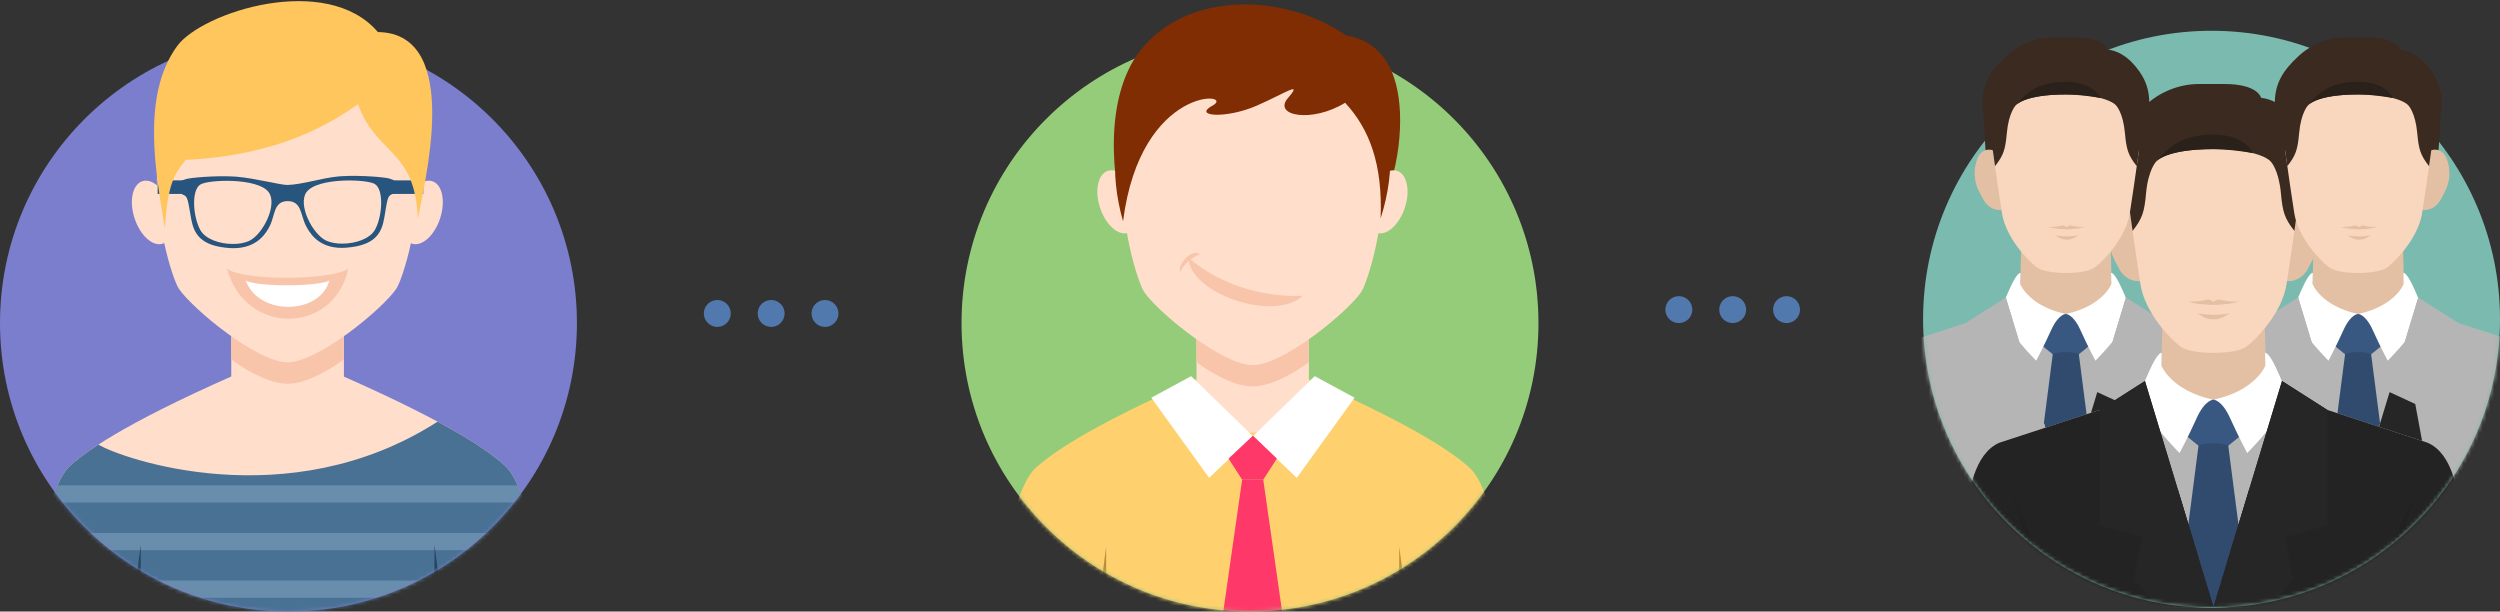 <?xml version="1.0" encoding="UTF-8"?>
<svg width="650px" height="159px" viewBox="0 0 650 159" version="1.1" xmlns="http://www.w3.org/2000/svg" xmlns:xlink="http://www.w3.org/1999/xlink">
    <rect x="0" y="0" width="650" height="159" fill="#333333" stroke="none"/>
    <!-- Generator: Sketch 41 (35326) - http://www.bohemiancoding.com/sketch -->
    <title>Group 14</title>
    <desc>Created with Sketch.</desc>
    <defs>
        <circle id="path-1" cx="75" cy="75" r="75"></circle>
        <circle id="path-3" cx="75" cy="75" r="75"></circle>
        <circle id="path-5" cx="75" cy="75" r="75"></circle>
    </defs>
    <g id="Page-1" stroke="none" stroke-width="1" fill="none" fill-rule="evenodd">
        <g id="Desktop-HD-Copy" transform="translate(-345, -481)">
            <g id="Group-4" transform="translate(345, 481)">
                <g id="Group-14">
                    <g id="Group-5">
                        <g id="Group-6" transform="translate(0, 9)">
                            <mask id="mask-2" fill="white">
                                <use xlink:href="#path-1"></use>
                            </mask>
                            <use id="Oval" fill="#7A7ECC" xlink:href="#path-1"></use>
                            <g id="Group" mask="url(#mask-2)">
                                <g transform="translate(6.429, 1)">
                                    <path d="M54.701,87.441 C24.54,100.729 15.492,107.813 11.916,110.994 C6.405,115.894 3.357,134.162 0.106,149.673 L136.585,149.673 C133.334,134.162 130.286,115.893 124.773,110.994 C121.198,107.813 112.48,100.912 82.319,87.623 L54.701,87.441" id="Fill-225" fill="#FFDECC"></path>
                                    <path d="M82.99,60.956 L82.99,94.552 C74.936,104.465 61.755,104.122 53.701,94.552 L53.701,60.956 C53.701,42.815 82.99,42.815 82.99,60.956" id="Fill-226" fill="#FFDECC"></path>
                                    <path d="M82.99,60.956 L82.99,83.449 C77.45,87.508 72.107,89.782 68.346,89.782 C64.584,89.782 59.242,87.508 53.701,83.449 L53.701,60.956 C53.701,42.815 82.99,42.815 82.99,60.956" id="Fill-227" fill="#F8C5AA"></path>
                                    <path d="M68.346,0.638 C19.193,0.638 36.869,60.319 40.079,65.07 C43.62,70.309 60.404,84.196 68.346,84.196 C76.287,84.196 93.07,70.309 96.61,65.07 C99.823,60.319 117.499,0.638 68.346,0.638" id="Fill-228" fill="#FFDECC"></path>
                                    <path d="M52.586,59.849 C56.71,63.099 79.982,62.919 84.105,59.849 C80.523,76.951 57.337,77.477 52.586,59.849" id="Fill-229" fill="#F8C5AA"></path>
                                    <path d="M57.483,62.937 C60.324,64.643 76.366,64.548 79.208,62.937 C76.738,71.915 60.758,72.192 57.483,62.937" id="Fill-230" fill="#FFFFFF"></path>
                                    <path d="M30.575,37.118 C33.153,36.266 36.436,39.206 37.904,43.69 C39.373,48.171 38.473,52.498 35.893,53.352 C33.314,54.206 30.032,51.264 28.563,46.781 C27.094,42.298 27.995,37.973 30.575,37.118" id="Fill-231" fill="#FFDECC"></path>
                                    <path d="M105.987,37.119 C103.408,36.266 100.125,39.206 98.657,43.69 C97.188,48.171 98.087,52.498 100.668,53.352 C103.248,54.206 106.53,51.262 107.999,46.781 C109.468,42.298 108.567,37.972 105.987,37.119" id="Fill-232" fill="#FFDECC"></path>
                                    <path d="M19.163,105.589 C15.403,108.031 13.268,109.791 11.916,110.994 C6.405,115.894 3.357,134.162 0.106,149.673 L136.585,149.673 C133.334,134.162 130.286,115.893 124.773,110.994 C122.488,108.959 118.097,105.403 107.342,99.63 C68.346,124.651 24.797,109.082 19.163,105.589" id="Fill-234" fill="#497194"></path>
                                    <path d="M8.525,116.184 L128.165,116.184 C128.764,117.52 129.33,119.024 129.87,120.663 L6.82,120.663 C7.36,119.024 7.926,117.52 8.525,116.184" id="Fill-235" fill="#688DAD"></path>
                                    <path d="M4.605,128.567 L132.085,128.567 C132.442,130.021 132.788,131.519 133.127,133.046 L3.562,133.046 C3.902,131.519 4.249,130.021 4.605,128.567" id="Fill-236" fill="#688DAD"></path>
                                    <path d="M1.892,140.95 L134.797,140.95 C135.104,142.446 135.408,143.943 135.711,145.43 L0.981,145.43 C1.283,143.943 1.586,142.446 1.892,140.95" id="Fill-237" fill="#688DAD"></path>
                                    <path d="M27.916,149.673 L30.252,149.673 C30.147,139.23 30.147,131.704 30.147,131.704 C30.147,131.704 29.113,139.525 27.916,149.673" id="Fill-238" fill="#29445C"></path>
                                    <path d="M108.776,149.673 L106.438,149.673 C106.543,139.23 106.543,131.704 106.543,131.704 C106.543,131.704 107.578,139.525 108.776,149.673" id="Fill-239" fill="#29445C"></path>
                                    <path d="M54.099,35.883 C49.348,35.637 43.019,36.201 41.865,36.578 C40.394,37.056 40.351,37.177 40.289,38.302 C40.226,39.428 40.412,40.394 41.283,40.684 C42.471,41.077 42.486,42.583 43.278,46.902 C43.998,50.835 45.738,53.943 53.184,54.488 C53.496,54.51 53.803,54.522 54.099,54.527 L54.099,53.431 C50.735,53.423 46.999,52.22 45.658,49.808 C43.745,46.37 43.252,39.412 45.691,37.957 C46.755,37.321 50.365,36.884 54.099,37.048 L54.099,35.883 Z M68.29,38.091 C66.644,38.132 59.847,36.326 55.041,35.943 C54.736,35.92 54.421,35.899 54.099,35.883 L54.099,37.048 C57.972,37.219 61.978,38.037 63.419,39.959 C65.801,43.131 62.001,50.888 58.382,52.62 C57.244,53.164 55.715,53.435 54.099,53.431 L54.099,54.527 C60.694,54.619 62.956,50.223 63.708,48.763 C65.109,46.044 64.668,42.302 68.355,42.293 C72.044,42.281 71.689,45.959 73.104,48.671 C73.863,50.12 76.077,54.54 82.613,54.447 L82.613,53.351 C81.021,53.356 79.515,53.094 78.386,52.562 C74.758,50.851 70.916,43.115 73.278,39.932 C74.713,37.996 78.732,37.156 82.613,36.965 L82.613,35.8 C82.279,35.818 81.952,35.842 81.635,35.869 C77.336,36.235 72.165,37.994 68.29,38.091 Z M82.613,54.447 C82.931,54.443 83.258,54.427 83.597,54.401 C91.038,53.815 92.76,50.697 93.459,46.759 C94.226,42.437 94.233,40.93 95.419,40.531 C96.288,40.236 96.468,39.269 96.399,38.144 C96.331,37.019 96.288,36.898 94.813,36.427 C93.662,36.059 87.358,35.532 82.613,35.8 L82.613,36.965 C86.336,36.783 89.931,37.2 90.997,37.828 C93.443,39.269 92.99,46.229 91.095,49.679 C89.758,52.113 85.993,53.337 82.613,53.351 L82.613,54.447 L82.613,54.447 Z" id="Fill-240" fill="#27557D"></path>
                                    <polygon id="Fill-241" fill="#27557D" points="34.56 40.421 42.672 40.421 42.672 36.896 34.56 36.896"></polygon>
                                    <polygon id="Fill-242" fill="#27557D" points="95.504 40.421 103.615 40.421 103.615 36.896 95.504 36.896"></polygon>
                                </g>
                            </g>
                        </g>
                        <path d="M48.266,41.574 C45.34,45.213 43.533,47.957 42.886,59.417 C40.533,45.101 36.623,24.964 46.04,11.999 C52.449,3.173 84.895,-7.303 98.252,8.333 C120.75,8.665 109.956,48.876 108.66,56.865 C107.819,38.476 98.045,40.6 93.065,27.1 C86.306,31.844 72.882,40.41 48.266,41.574" id="Fill-233" fill="#FFC65D"></path>
                    </g>
                    <g id="Group-5-Copy" transform="translate(500, 8)">
                        <g id="Group-6">
                            <g id="Group-10">
                                <mask id="mask-4" fill="white">
                                    <use xlink:href="#path-3"></use>
                                </mask>
                                <use id="Oval" fill="#7BBAAF" xlink:href="#path-3"></use>
                                <g id="Group-12" mask="url(#mask-4)">
                                    <g transform="translate(-22, 13)">
                                        <g id="Group-Copy" transform="translate(0, 15)">
                                            <path d="M51.911,47.203 C51.911,47.203 44.597,60.034 44.597,70.251 L47.644,70.251 C47.644,70.251 45.612,67.772 51.911,47.203" id="Fill-42" fill="#9E9F9E"></path>
                                            <path d="M66.349,47.203 C66.349,47.203 73.663,60.034 73.663,70.251 L70.615,70.251 C70.615,70.251 72.647,67.772 66.349,47.203" id="Fill-60" fill="#9E9F9E"></path>
                                            <path d="M71.084,41.817 C71.084,39.351 70.814,29.16 70.814,29.16 L59.144,29.166 L47.472,29.16 C47.472,29.16 47.203,39.351 47.203,41.817 C47.203,44.284 46.469,47.367 46.469,47.367 L71.818,47.367 C71.818,47.367 71.084,44.284 71.084,41.817" id="Fill-62" fill="#E3C0A3"></path>
                                            <path d="M115.655,72.673 C114.943,66.968 113.695,57.871 107.818,55.404 L75.753,44.921 L75.728,44.963 L75.699,44.921 C73.533,42.454 71.861,42.197 71.861,42.197 C71.861,42.197 67.482,45.64 59.106,45.64 C50.73,45.64 46.428,42.197 46.428,42.197 C46.428,42.197 44.756,42.454 42.591,44.921 L42.543,44.984 L42.507,44.921 L10.441,55.404 C4.563,57.871 3.317,66.968 2.604,72.673 L0.586,92.869 L117.673,92.869 L115.655,72.673" id="Fill-63" fill="#B4B5B4"></path>
                                            <path d="M75.233,4.563 L77.758,3.214 C79.345,2.366 81.266,3.167 82.039,5.001 C83.222,7.802 83.112,11.058 81.747,13.68 L80.648,15.791 C79.539,17.923 77.363,19.008 75.199,18.51 L74.737,18.403 L75.233,4.563" id="Fill-64" fill="#E3C0A3"></path>
                                            <path d="M43.027,4.563 L40.502,3.214 C38.914,2.366 36.992,3.167 36.22,5.001 C35.038,7.802 35.148,11.058 36.513,13.68 L37.611,15.791 C38.721,17.923 40.896,19.008 43.061,18.51 L43.522,18.403 L43.027,4.563" id="Fill-65" fill="#E3C0A3"></path>
                                            <polyline id="Fill-69" fill="#385881" points="64.654 45.64 53.561 45.64 50.97 52.255 59.107 58.871 67.244 52.255 64.654 45.64"></polyline>
                                            <path d="M62.49,56.053 C62.49,56.053 61.516,55.54 59.107,55.54 C56.698,55.54 55.725,56.053 55.725,56.053 L50.97,92.869 L67.244,92.869 L62.49,56.053" id="Fill-70" fill="#314B6E"></path>
                                            <path d="M70.942,37.862 C70.942,37.862 68.825,43.546 59.107,45.64 C59.107,45.64 61.002,45.559 62.956,49.913 C64.719,53.841 66.808,57.784 66.808,57.784 C66.808,57.784 75.597,48.907 76.085,44.984 C76.085,44.984 72.433,34.755 70.877,34.965 L70.942,37.862" id="Fill-71" fill="#FFFFFF"></path>
                                            <path d="M47.272,37.862 C47.272,37.862 49.39,43.546 59.107,45.64 C59.107,45.64 57.212,45.559 55.258,49.913 C53.496,53.841 51.406,57.784 51.406,57.784 C51.406,57.784 42.618,48.907 42.129,44.984 C42.129,44.984 45.78,34.755 47.337,34.965 L47.272,37.862" id="Fill-72" fill="#FFFFFF"></path>
                                            <path d="M60.894,18.332 C59.739,18.649 58.521,18.649 57.365,18.332 L55.679,17.87 L57.454,20.309 C58.281,21.447 59.978,21.447 60.806,20.309 L62.58,17.87 L60.894,18.332" id="Fill-73" fill="#E3C0A3"></path>
                                            <path d="M62.345,26.028 C60.24,26.386 58.02,26.386 55.915,26.028 L55.393,25.94 L56.723,26.735 C58.073,27.541 60.213,27.538 61.556,26.728 L62.866,25.94 L62.345,26.028" id="Fill-74" fill="#E3C0A3"></path>
                                            <path d="M52.81,4.331 L53.662,2.116 L55.885,3.458 C57.137,4.214 57.856,5.613 57.739,7.072 L57.123,14.825 L56.654,10.27 C56.444,8.237 55.418,6.377 53.81,5.117 L52.81,4.331" id="Fill-75" fill="#E3C0A3"></path>
                                            <path d="M52.81,4.331 L47.228,3.184 C46.516,3.038 45.778,3.092 45.095,3.343 L44.156,3.687 L45.511,2.033 C46.399,0.949 47.799,0.422 49.182,0.653 L51.57,1.051 C52.866,1.268 53.968,2.121 54.502,3.322 L54.987,4.413 L53.599,4.413 C53.333,4.413 53.069,4.386 52.81,4.331" id="Fill-76" fill="#3B2A20"></path>
                                            <path d="M65.404,4.331 L70.986,3.184 C71.697,3.038 72.436,3.092 73.118,3.343 L74.058,3.687 L72.703,2.033 C71.814,0.949 70.415,0.422 69.033,0.653 L66.645,1.051 C65.348,1.268 64.246,2.121 63.713,3.322 L63.228,4.413 L64.616,4.413 C64.88,4.413 65.144,4.386 65.404,4.331" id="Fill-77" fill="#3B2A20"></path>
                                            <path d="M60.527,22.81 C60.123,22.761 60.068,22.83 59.721,23.006 L59.107,23.318 L58.492,23.006 C58.147,22.83 58.092,22.761 57.687,22.81 C57.687,22.81 56.503,23.307 53.179,23.318 C53.179,23.318 55.28,23.785 55.88,23.828 C56.478,23.87 58.066,24.049 59.107,24.049 C60.148,24.049 61.735,23.87 62.334,23.828 C62.934,23.785 65.036,23.318 65.036,23.318 C61.712,23.307 60.527,22.81 60.527,22.81" id="Fill-78" fill="#E3C0A3"></path>
                                            <path d="M59.129,92.869 L43.522,41.379 L33.192,47.967 L10.441,55.404 C4.563,57.871 3.317,66.968 2.604,72.673 L0.586,92.869 L59.129,92.869" id="Fill-79" fill="#B4B5B4"></path>
                                            <polyline id="Fill-80" fill="#B4B5B4" points="33.192 47.967 33.192 74.205 55.393 80.543 43.522 41.379 33.192 47.967"></polyline>
                                            <polyline id="Fill-81" fill="#B4B5B4" points="44.292 69.039 41.029 86.681 46.469 92.869 59.129 92.869 50.97 65.949 44.292 69.039"></polyline>
                                            <path d="M59.129,92.869 L74.737,41.379 L85.068,47.967 L107.818,55.404 C113.695,57.871 114.943,66.968 115.655,72.673 L117.673,92.869 L59.129,92.869" id="Fill-82" fill="#B4B5B4"></path>
                                            <polyline id="Fill-83" fill="#B4B5B4" points="85.068 47.967 85.068 74.205 62.866 80.543 74.737 41.379 85.068 47.967"></polyline>
                                            <polyline id="Fill-84" fill="#272626" points="73.968 69.039 77.229 86.681 71.79 92.869 59.129 92.869 67.29 65.949 73.968 69.039"></polyline>
                                            <path d="M13.328,67.533 C13.328,67.533 21.367,81.638 21.367,92.869 L18.017,92.869 C18.017,92.869 20.251,90.145 13.328,67.533" id="Fill-85" fill="#9E9F9E"></path>
                                            <path d="M104.932,67.533 C104.932,67.533 96.893,81.638 96.893,92.869 L100.242,92.869 C100.242,92.869 98.009,90.145 104.932,67.533" id="Fill-86" fill="#9E9F9E"></path>
                                        </g>
                                        <g id="Group-Copy-2" transform="translate(76, 15)">
                                            <path d="M51.911,47.203 C51.911,47.203 44.597,60.034 44.597,70.251 L47.644,70.251 C47.644,70.251 45.612,67.772 51.911,47.203" id="Fill-42" fill="#9E9F9E"></path>
                                            <path d="M66.349,47.203 C66.349,47.203 73.663,60.034 73.663,70.251 L70.615,70.251 C70.615,70.251 72.647,67.772 66.349,47.203" id="Fill-60" fill="#9E9F9E"></path>
                                            <path d="M71.084,41.817 C71.084,39.351 70.814,29.16 70.814,29.16 L59.144,29.166 L47.472,29.16 C47.472,29.16 47.203,39.351 47.203,41.817 C47.203,44.284 46.469,47.367 46.469,47.367 L71.818,47.367 C71.818,47.367 71.084,44.284 71.084,41.817" id="Fill-62" fill="#E3C0A3"></path>
                                            <path d="M115.655,72.673 C114.943,66.968 113.695,57.871 107.818,55.404 L75.753,44.921 L75.728,44.963 L75.699,44.921 C73.533,42.454 71.861,42.197 71.861,42.197 C71.861,42.197 67.482,45.64 59.106,45.64 C50.73,45.64 46.428,42.197 46.428,42.197 C46.428,42.197 44.756,42.454 42.591,44.921 L42.543,44.984 L42.507,44.921 L10.441,55.404 C4.563,57.871 3.317,66.968 2.604,72.673 L0.586,92.869 L117.673,92.869 L115.655,72.673" id="Fill-63" fill="#B4B5B4"></path>
                                            <path d="M75.233,4.563 L77.758,3.214 C79.345,2.366 81.266,3.167 82.039,5.001 C83.222,7.802 83.112,11.058 81.747,13.68 L80.648,15.791 C79.539,17.923 77.363,19.008 75.199,18.51 L74.737,18.403 L75.233,4.563" id="Fill-64" fill="#E3C0A3"></path>
                                            <path d="M43.027,4.563 L40.502,3.214 C38.914,2.366 36.992,3.167 36.22,5.001 C35.038,7.802 35.148,11.058 36.513,13.68 L37.611,15.791 C38.721,17.923 40.896,19.008 43.061,18.51 L43.522,18.403 L43.027,4.563" id="Fill-65" fill="#E3C0A3"></path>
                                            <polyline id="Fill-69" fill="#385881" points="64.654 45.64 53.561 45.64 50.97 52.255 59.107 58.871 67.244 52.255 64.654 45.64"></polyline>
                                            <path d="M62.49,56.053 C62.49,56.053 61.516,55.54 59.107,55.54 C56.698,55.54 55.725,56.053 55.725,56.053 L50.97,92.869 L67.244,92.869 L62.49,56.053" id="Fill-70" fill="#314B6E"></path>
                                            <path d="M70.942,37.862 C70.942,37.862 68.825,43.546 59.107,45.64 C59.107,45.64 61.002,45.559 62.956,49.913 C64.719,53.841 66.808,57.784 66.808,57.784 C66.808,57.784 75.597,48.907 76.085,44.984 C76.085,44.984 72.433,34.755 70.877,34.965 L70.942,37.862" id="Fill-71" fill="#FFFFFF"></path>
                                            <path d="M47.272,37.862 C47.272,37.862 49.39,43.546 59.107,45.64 C59.107,45.64 57.212,45.559 55.258,49.913 C53.496,53.841 51.406,57.784 51.406,57.784 C51.406,57.784 42.618,48.907 42.129,44.984 C42.129,44.984 45.78,34.755 47.337,34.965 L47.272,37.862" id="Fill-72" fill="#FFFFFF"></path>
                                            <path d="M60.894,18.332 C59.739,18.649 58.521,18.649 57.365,18.332 L55.679,17.87 L57.454,20.309 C58.281,21.447 59.978,21.447 60.806,20.309 L62.58,17.87 L60.894,18.332" id="Fill-73" fill="#E3C0A3"></path>
                                            <path d="M62.345,26.028 C60.24,26.386 58.02,26.386 55.915,26.028 L55.393,25.94 L56.723,26.735 C58.073,27.541 60.213,27.538 61.556,26.728 L62.866,25.94 L62.345,26.028" id="Fill-74" fill="#E3C0A3"></path>
                                            <path d="M52.81,4.331 L53.662,2.116 L55.885,3.458 C57.137,4.214 57.856,5.613 57.739,7.072 L57.123,14.825 L56.654,10.27 C56.444,8.237 55.418,6.377 53.81,5.117 L52.81,4.331" id="Fill-75" fill="#E3C0A3"></path>
                                            <path d="M52.81,4.331 L47.228,3.184 C46.516,3.038 45.778,3.092 45.095,3.343 L44.156,3.687 L45.511,2.033 C46.399,0.949 47.799,0.422 49.182,0.653 L51.57,1.051 C52.866,1.268 53.968,2.121 54.502,3.322 L54.987,4.413 L53.599,4.413 C53.333,4.413 53.069,4.386 52.81,4.331" id="Fill-76" fill="#3B2A20"></path>
                                            <path d="M65.404,4.331 L70.986,3.184 C71.697,3.038 72.436,3.092 73.118,3.343 L74.058,3.687 L72.703,2.033 C71.814,0.949 70.415,0.422 69.033,0.653 L66.645,1.051 C65.348,1.268 64.246,2.121 63.713,3.322 L63.228,4.413 L64.616,4.413 C64.88,4.413 65.144,4.386 65.404,4.331" id="Fill-77" fill="#3B2A20"></path>
                                            <path d="M60.527,22.81 C60.123,22.761 60.068,22.83 59.721,23.006 L59.107,23.318 L58.492,23.006 C58.147,22.83 58.092,22.761 57.687,22.81 C57.687,22.81 56.503,23.307 53.179,23.318 C53.179,23.318 55.28,23.785 55.88,23.828 C56.478,23.87 58.066,24.049 59.107,24.049 C60.148,24.049 61.735,23.87 62.334,23.828 C62.934,23.785 65.036,23.318 65.036,23.318 C61.712,23.307 60.527,22.81 60.527,22.81" id="Fill-78" fill="#E3C0A3"></path>
                                            <path d="M59.129,92.869 L43.522,41.379 L33.192,47.967 L10.441,55.404 C4.563,57.871 3.317,66.968 2.604,72.673 L0.586,92.869 L59.129,92.869" id="Fill-79" fill="#B4B5B4"></path>
                                            <polyline id="Fill-80" fill="#B4B5B4" points="33.192 47.967 33.192 74.205 55.393 80.543 43.522 41.379 33.192 47.967"></polyline>
                                            <polyline id="Fill-81" fill="#B4B5B4" points="44.292 69.039 41.029 86.681 46.469 92.869 59.129 92.869 50.97 65.949 44.292 69.039"></polyline>
                                            <path d="M59.129,92.869 L74.737,41.379 L85.068,47.967 L107.818,55.404 C113.695,57.871 114.943,66.968 115.655,72.673 L117.673,92.869 L59.129,92.869" id="Fill-82" fill="#B4B5B4"></path>
                                            <polyline id="Fill-83" fill="#B4B5B4" points="85.068 47.967 85.068 74.205 62.866 80.543 74.737 41.379 85.068 47.967"></polyline>
                                            <polyline id="Fill-84" fill="#272626" points="73.968 69.039 77.229 86.681 71.79 92.869 59.129 92.869 67.29 65.949 73.968 69.039"></polyline>
                                            <path d="M13.328,67.533 C13.328,67.533 21.367,81.638 21.367,92.869 L18.017,92.869 C18.017,92.869 20.251,90.145 13.328,67.533" id="Fill-85" fill="#9E9F9E"></path>
                                        </g>
                                        <g id="Group" transform="translate(30, 0)">
                                            <path d="M59.265,84.715 C59.265,84.715 50.914,99.364 50.914,111.028 L54.394,111.028 C54.394,111.028 52.074,108.198 59.265,84.715" id="Fill-42" fill="#9E9F9E"></path>
                                            <path d="M75.748,84.715 C75.748,84.715 84.098,99.364 84.098,111.028 L80.619,111.028 C80.619,111.028 82.939,108.198 75.748,84.715" id="Fill-60" fill="#9E9F9E"></path>
                                            <path d="M81.154,78.566 C81.154,75.751 80.846,64.115 80.846,64.115 L67.523,64.123 L54.197,64.115 C54.197,64.115 53.89,75.751 53.89,78.566 C53.89,81.382 53.052,84.902 53.052,84.902 L81.992,84.902 C81.992,84.902 81.154,81.382 81.154,78.566" id="Fill-62" fill="#E3C0A3"></path>
                                            <path d="M132.04,113.793 C131.226,107.28 129.802,96.894 123.092,94.078 L86.485,82.109 L86.457,82.157 L86.423,82.109 C83.95,79.293 82.042,78.999 82.042,78.999 C82.042,78.999 77.042,82.93 67.479,82.93 C57.916,82.93 53.005,78.999 53.005,78.999 C53.005,78.999 51.097,79.293 48.624,82.109 L48.57,82.182 L48.528,82.109 L11.921,94.078 C5.209,96.894 3.787,107.28 2.973,113.793 L0.669,136.85 L134.344,136.85 L132.04,113.793" id="Fill-63" fill="#B4B5B4"></path>
                                            <path d="M85.891,36.035 L88.773,34.494 C90.586,33.526 92.778,34.44 93.661,36.534 C95.011,39.732 94.886,43.449 93.327,46.443 L92.073,48.853 C90.807,51.287 88.323,52.525 85.852,51.958 L85.325,51.836 L85.891,36.035" id="Fill-64" fill="#E3C0A3"></path>
                                            <path d="M49.122,36.035 L46.24,34.494 C44.427,33.526 42.233,34.44 41.352,36.534 C40.002,39.732 40.127,43.449 41.686,46.443 L42.94,48.853 C44.206,51.287 46.69,52.525 49.161,51.958 L49.688,51.836 L49.122,36.035" id="Fill-65" fill="#E3C0A3"></path>
                                            <path d="M67.506,8.827 L44.171,22.581 C44.171,22.581 47.336,45.676 48.545,53.066 C49.756,60.455 56.423,67.252 58.861,69.059 C61.298,70.869 67.506,70.742 67.506,70.742 C67.506,70.742 73.714,70.869 76.152,69.059 C78.59,67.252 85.257,60.455 86.466,53.066 C87.677,45.676 90.841,22.581 90.841,22.581 L67.506,8.827" id="Fill-66" fill="#F9D7BE"></path>
                                            <path d="M87.03,8.165 C85.306,6.458 82.881,4.745 79.883,4.44 C79.883,4.44 79.152,0.843 70.353,0.843 L63.756,0.843 C58.636,0.843 53.601,2.832 49.721,6.444 C45.191,10.661 42.564,14.62 42.765,21.035 L43.663,34.31 C44.352,34.08 45.095,34.063 45.805,34.323 C46.022,35.857 46.247,37.448 46.473,39.039 C48.989,35.832 49.535,34.177 49.977,29.244 C50.528,23.111 52.603,21.022 52.603,21.022 C52.603,21.022 54.929,17.767 67.506,17.767 C71.16,17.767 73.928,18.045 76.045,18.435 C81.218,19.388 82.41,21.022 82.41,21.022 C82.41,21.022 84.485,23.111 85.036,29.244 C85.478,34.177 86.024,35.832 88.54,39.039 C88.765,37.448 88.991,35.857 89.208,34.323 C89.918,34.063 90.661,34.08 91.349,34.31 L92.248,21.035 C92.421,15.497 90.477,11.79 87.03,8.165" id="Fill-67" fill="#3B2A20"></path>
                                            <path d="M67.506,14 C59.134,14 55.888,17.204 52.676,20.939 C53.12,20.45 56.072,17.767 67.506,17.767 C71.161,17.767 75.637,18.418 77.755,18.808 C77.755,18.808 75.941,14 67.506,14" id="Fill-68" fill="#2B211B"></path>
                                            <polyline id="Fill-69" fill="#385881" points="73.813 82.93 61.148 82.93 58.19 90.483 67.481 98.036 76.77 90.483 73.813 82.93"></polyline>
                                            <path d="M71.342,94.819 C71.342,94.819 70.23,94.233 67.481,94.233 C64.73,94.233 63.62,94.819 63.62,94.819 L58.19,136.85 L76.77,136.85 L71.342,94.819" id="Fill-70" fill="#314B6E"></path>
                                            <path d="M80.992,74.051 C80.992,74.051 78.575,80.54 67.481,82.93 C67.481,82.93 69.644,82.838 71.874,87.809 C73.888,92.294 76.272,96.795 76.272,96.795 C76.272,96.795 86.307,86.66 86.863,82.182 C86.863,82.182 82.694,70.504 80.918,70.743 L80.992,74.051" id="Fill-71" fill="#FFFFFF"></path>
                                            <path d="M53.969,74.051 C53.969,74.051 56.387,80.54 67.481,82.93 C67.481,82.93 65.318,82.838 63.086,87.809 C61.074,92.294 58.688,96.795 58.688,96.795 C58.688,96.795 48.655,86.66 48.097,82.182 C48.097,82.182 52.266,70.504 54.043,70.743 L53.969,74.051" id="Fill-72" fill="#FFFFFF"></path>
                                            <g id="Group-13" transform="translate(60, 56)" fill="#E3C0A3">
                                                <path d="M11.177,4.54 C8.774,4.948 6.239,4.948 3.836,4.54 L3.241,4.44 L4.759,5.347 C6.299,6.268 8.743,6.264 10.277,5.34 L11.772,4.44 L11.177,4.54" id="Fill-74"></path>
                                                <path d="M9.102,0.866 C8.641,0.81 8.577,0.889 8.181,1.09 L7.481,1.446 L6.779,1.09 C6.385,0.889 6.321,0.81 5.859,0.866 C5.859,0.866 4.507,1.434 0.712,1.446 C0.712,1.446 3.111,1.979 3.796,2.029 C4.479,2.077 6.292,2.281 7.481,2.281 C8.669,2.281 10.481,2.077 11.164,2.029 C11.849,1.979 14.249,1.446 14.249,1.446 C10.455,1.434 9.102,0.866 9.102,0.866" id="Fill-78"></path>
                                            </g>
                                            <path d="M67.506,136.85 L49.688,78.065 L37.894,85.587 L11.921,94.078 C5.209,96.894 3.787,107.28 2.973,113.793 L0.669,136.85 L67.506,136.85" id="Fill-79" fill="#242323"></path>
                                            <polyline id="Fill-80" fill="#272626" points="37.894 85.587 37.894 115.542 63.241 122.778 49.688 78.065 37.894 85.587"></polyline>
                                            <polyline id="Fill-81" fill="#272626" points="50.566 109.644 46.841 129.786 53.052 136.85 67.506 136.85 58.19 106.117 50.566 109.644"></polyline>
                                            <path d="M67.506,136.85 L85.325,78.065 L97.119,85.587 L123.092,94.078 C129.802,96.894 131.226,107.28 132.04,113.793 L134.344,136.85 L67.506,136.85" id="Fill-82" fill="#242323"></path>
                                            <polyline id="Fill-83" fill="#272626" points="97.119 85.587 97.119 115.542 71.772 122.778 85.325 78.065 97.119 85.587"></polyline>
                                            <polyline id="Fill-84" fill="#272626" points="84.446 109.644 88.17 129.786 81.96 136.85 67.506 136.85 76.823 106.117 84.446 109.644"></polyline>
                                            <path d="M15.216,107.925 C15.216,107.925 24.394,124.029 24.394,136.85 L20.57,136.85 C20.57,136.85 23.12,133.74 15.216,107.925" id="Fill-85" fill="#222120"></path>
                                            <path d="M119.797,107.925 C119.797,107.925 110.619,124.029 110.619,136.85 L114.443,136.85 C114.443,136.85 111.893,133.74 119.797,107.925" id="Fill-86" fill="#222120"></path>
                                        </g>
                                    </g>
                                </g>
                            </g>
                            <g id="Group-11" transform="translate(15, 1)">
                                <g id="Group-8">
                                    <path d="M22.129,7.732 L1.69,19.779 C1.69,19.779 4.462,40.008 5.521,46.482 C6.582,52.953 12.421,58.906 14.557,60.49 C16.692,62.075 22.129,61.964 22.129,61.964 C22.129,61.964 27.567,62.075 29.702,60.49 C31.838,58.906 37.677,52.953 38.737,46.482 C39.797,40.008 42.569,19.779 42.569,19.779 L22.129,7.732" id="Fill-66" fill="#F9D7BE"></path>
                                    <path d="M39.231,7.152 C37.721,5.657 35.597,4.156 32.971,3.889 C32.971,3.889 32.33,0.739 24.623,0.739 L18.844,0.739 C14.36,0.739 9.949,2.481 6.551,5.645 C2.584,9.338 0.282,12.806 0.458,18.424 L1.245,30.053 C1.848,29.851 2.5,29.836 3.121,30.064 C3.311,31.407 3.509,32.801 3.706,34.195 C5.91,31.386 6.388,29.936 6.776,25.615 C7.258,20.244 9.076,18.414 9.076,18.414 C9.076,18.414 11.113,15.562 22.129,15.562 C25.33,15.562 27.754,15.806 29.609,16.147 C34.139,16.982 35.184,18.414 35.184,18.414 C35.184,18.414 37.002,20.244 37.484,25.615 C37.871,29.936 38.349,31.386 40.553,34.195 C40.751,32.801 40.949,31.407 41.138,30.064 C41.76,29.836 42.411,29.851 43.014,30.053 L43.801,18.424 C43.953,13.574 42.25,10.327 39.231,7.152" id="Fill-67" fill="#3B2A20"></path>
                                    <path d="M22.129,12.263 C14.796,12.263 11.953,15.069 9.139,18.34 C9.528,17.912 12.114,15.562 22.129,15.562 C25.331,15.562 29.251,16.133 31.107,16.474 C31.107,16.474 29.518,12.263 22.129,12.263" id="Fill-68" fill="#2B211B"></path>
                                </g>
                                <g id="Group-9" transform="translate(17, 0)">
                                    <path d="M81.129,7.732 L60.69,19.779 C60.69,19.779 63.462,40.008 64.521,46.482 C65.582,52.953 71.421,58.906 73.557,60.49 C75.692,62.075 81.129,61.964 81.129,61.964 C81.129,61.964 86.567,62.075 88.702,60.49 C90.838,58.906 96.677,52.953 97.737,46.482 C98.797,40.008 101.569,19.779 101.569,19.779 L81.129,7.732" id="Fill-66" fill="#F9D7BE"></path>
                                    <g id="Group-13" transform="translate(76, 49)" fill="#E3C0A3">
                                        <path d="M7.983,3.243 C6.267,3.535 4.457,3.535 2.74,3.243 L2.315,3.171 L3.399,3.82 C4.5,4.477 6.245,4.475 7.341,3.814 L8.409,3.171 L7.983,3.243" id="Fill-74"></path>
                                        <path d="M6.501,0.619 C6.172,0.579 6.127,0.635 5.844,0.779 L5.344,1.033 L4.842,0.779 C4.56,0.635 4.515,0.579 4.185,0.619 C4.185,0.619 3.219,1.024 0.509,1.033 C0.509,1.033 2.222,1.414 2.711,1.449 C3.2,1.483 4.494,1.629 5.344,1.629 C6.192,1.629 7.486,1.483 7.975,1.449 C8.464,1.414 10.178,1.033 10.178,1.033 C7.468,1.024 6.501,0.619 6.501,0.619" id="Fill-78"></path>
                                    </g>
                                    <g id="Group-13-Copy" transform="translate(0, 49)" fill="#E3C0A3">
                                        <path d="M7.983,3.243 C6.267,3.535 4.457,3.535 2.74,3.243 L2.315,3.171 L3.399,3.82 C4.5,4.477 6.245,4.475 7.341,3.814 L8.409,3.171 L7.983,3.243" id="Fill-74"></path>
                                        <path d="M6.501,0.619 C6.172,0.579 6.127,0.635 5.844,0.779 L5.344,1.033 L4.842,0.779 C4.56,0.635 4.515,0.579 4.185,0.619 C4.185,0.619 3.219,1.024 0.509,1.033 C0.509,1.033 2.222,1.414 2.711,1.449 C3.2,1.483 4.494,1.629 5.344,1.629 C6.192,1.629 7.486,1.483 7.975,1.449 C8.464,1.414 10.178,1.033 10.178,1.033 C7.468,1.024 6.501,0.619 6.501,0.619" id="Fill-78"></path>
                                    </g>
                                    <path d="M98.231,7.152 C96.721,5.657 94.597,4.156 91.971,3.889 C91.971,3.889 91.33,0.739 83.623,0.739 L77.844,0.739 C73.36,0.739 68.949,2.481 65.551,5.645 C61.584,9.338 59.282,12.806 59.458,18.424 L60.245,30.053 C60.848,29.851 61.5,29.836 62.121,30.064 C62.311,31.407 62.509,32.801 62.706,34.195 C64.91,31.386 65.388,29.936 65.776,25.615 C66.258,20.244 68.076,18.414 68.076,18.414 C68.076,18.414 70.113,15.562 81.129,15.562 C84.33,15.562 86.754,15.806 88.609,16.147 C93.139,16.982 94.184,18.414 94.184,18.414 C94.184,18.414 96.002,20.244 96.484,25.615 C96.871,29.936 97.349,31.386 99.553,34.195 C99.751,32.801 99.949,31.407 100.138,30.064 C100.76,29.836 101.411,29.851 102.014,30.053 L102.801,18.424 C102.953,13.574 101.25,10.327 98.231,7.152" id="Fill-67" fill="#3B2A20"></path>
                                    <path d="M81.129,12.263 C73.796,12.263 70.953,15.069 68.139,18.34 C68.528,17.912 71.114,15.562 81.129,15.562 C84.331,15.562 88.251,16.133 90.107,16.474 C90.107,16.474 88.518,12.263 81.129,12.263" id="Fill-68" fill="#2B211B"></path>
                                </g>
                            </g>
                        </g>
                    </g>
                    <g id="Group-5" transform="translate(250, 1)">
                        <g id="Group-6" transform="translate(0, 8)">
                            <mask id="mask-6" fill="white">
                                <use xlink:href="#path-5"></use>
                            </mask>
                            <use id="Oval" fill="#95CC7A" xlink:href="#path-5"></use>
                            <g id="Group-2" mask="url(#mask-6)">
                                <g transform="translate(7, 49)">
                                    <path d="M55.091,40.155 C25.001,53.347 15.976,60.379 12.407,63.536 C6.909,68.401 3.868,86.537 0.625,101.936 L136.776,101.936 C133.533,86.537 130.492,68.401 124.994,63.536 C121.425,60.379 112.729,53.527 82.64,40.336 L55.091,40.155" id="Fill-195" fill="#FFD16E"></path>
                                    <path d="M83.309,13.861 L83.309,47.214 C75.274,57.055 62.125,56.715 54.09,47.214 L54.09,13.861 C54.09,-4.147 83.309,-4.147 83.309,13.861" id="Fill-196" fill="#FFDECC"></path>
                                    <polyline id="Fill-204" fill="#FFFFFF" points="52.704 39.798 42.343 45.406 57.367 66.233 68.768 55.419 52.704 39.798"></polyline>
                                    <polyline id="Fill-205" fill="#FFFFFF" points="84.829 39.798 95.192 45.406 80.167 66.233 68.768 55.419 84.829 39.798"></polyline>
                                    <path d="M62.419,61.235 L65.956,66.715 L71.445,66.715 L74.983,61.235 L68.768,55.268 L62.419,61.235" id="Fill-206" fill="#FF386A"></path>
                                    <polyline id="Fill-207" fill="#FF386A" points="65.956 66.715 60.918 101.936 76.483 101.936 71.445 66.715 65.956 66.715"></polyline>
                                    <path d="M28.368,101.936 L30.7,101.936 C30.596,91.569 30.596,84.097 30.596,84.097 C30.596,84.097 29.563,91.862 28.368,101.936" id="Fill-208" fill="#BA8D3A"></path>
                                    <path d="M109.033,101.936 L106.7,101.936 C106.805,91.569 106.805,84.097 106.805,84.097 C106.805,84.097 107.838,91.862 109.033,101.936" id="Fill-209" fill="#BA8D3A"></path>
                                </g>
                            </g>
                        </g>
                        <g id="Group-7" transform="translate(35, 0)">
                            <path d="M65.115,8.273 C72.313,9.422 76.294,14.357 77.999,21.053 C82.436,38.489 73.148,76.3 40.997,76.75 C24.419,76.983 12.475,72.767 8.125,59.348 C3.774,45.929 1.988,24.304 11.445,12.183 C23.343,-3.064 48.315,-3.206 65.115,8.273" id="Fill-194" fill="#802D04"></path>
                            <path d="M55.309,70.861 L55.309,93.191 C49.781,97.221 44.452,99.479 40.7,99.479 C36.948,99.479 31.619,97.221 26.09,93.192 L26.09,70.861 C26.09,52.853 55.309,52.853 55.309,70.861" id="Fill-197" fill="#F8C5AA"></path>
                            <path d="M40.7,10.981 C-8.334,10.981 9.301,70.23 12.503,74.946 C16.034,80.147 32.778,93.933 40.7,93.933 C48.623,93.933 65.365,80.148 68.897,74.946 C72.101,70.229 89.734,10.981 40.7,10.981" id="Fill-198" fill="#FFDECC"></path>
                            <path d="M53.76,75.904 C42.264,76.433 30.896,72.201 23.946,65.923 C24.378,75.437 46.279,82.845 53.76,75.904" id="Fill-199" fill="#F8C5AA"></path>
                            <path d="M26.966,65.096 C24.57,66.027 22.631,67.921 21.779,69.831 C21.216,67.231 25.035,63.697 26.966,65.096" id="Fill-200" fill="#F8C5AA"></path>
                            <path d="M3.02,43.423 C5.593,42.577 8.867,45.496 10.333,49.947 C11.798,54.397 10.9,58.692 8.326,59.539 C5.753,60.387 2.479,57.466 1.013,53.016 C-0.452,48.566 0.446,44.272 3.02,43.423" id="Fill-201" fill="#FFDECC"></path>
                            <path d="M78.252,43.424 C75.678,42.577 72.403,45.496 70.938,49.947 C69.472,54.397 70.371,58.692 72.944,59.539 C75.518,60.387 78.792,57.466 80.257,53.016 C81.724,48.566 80.824,44.272 78.252,43.424" id="Fill-202" fill="#FFDECC"></path>
                            <path d="M64.735,25.719 C56.121,31.022 45.872,29.155 49.849,24.515 C53.825,19.875 49.455,23.11 41.675,26.504 C33.896,29.896 24.948,29.333 30.249,26.462 C36.679,22.979 11.58,20.697 6.989,56.55 C-0.373,30.548 12.057,8.775 40.13,7.539 C70.11,6.22 82.252,29.95 73.962,55.778 C74.507,41.785 71.126,32.63 64.735,25.719" id="Fill-203" fill="#802D04"></path>
                        </g>
                    </g>
                    <g id="Group-3" transform="translate(183, 78)" fill="#5179AD">
                        <circle id="Oval-2" cx="3.5" cy="3.5" r="3.5"></circle>
                        <circle id="Oval-2-Copy" cx="17.5" cy="3.5" r="3.5"></circle>
                        <circle id="Oval-2-Copy-2" cx="31.5" cy="3.5" r="3.5"></circle>
                    </g>
                    <g id="Group-3-Copy" transform="translate(433, 77)" fill="#5179AD">
                        <circle id="Oval-2" cx="3.5" cy="3.5" r="3.5"></circle>
                        <circle id="Oval-2-Copy" cx="17.5" cy="3.5" r="3.5"></circle>
                        <circle id="Oval-2-Copy-2" cx="31.5" cy="3.5" r="3.5"></circle>
                    </g>
                </g>
            </g>
        </g>
    </g>
</svg>